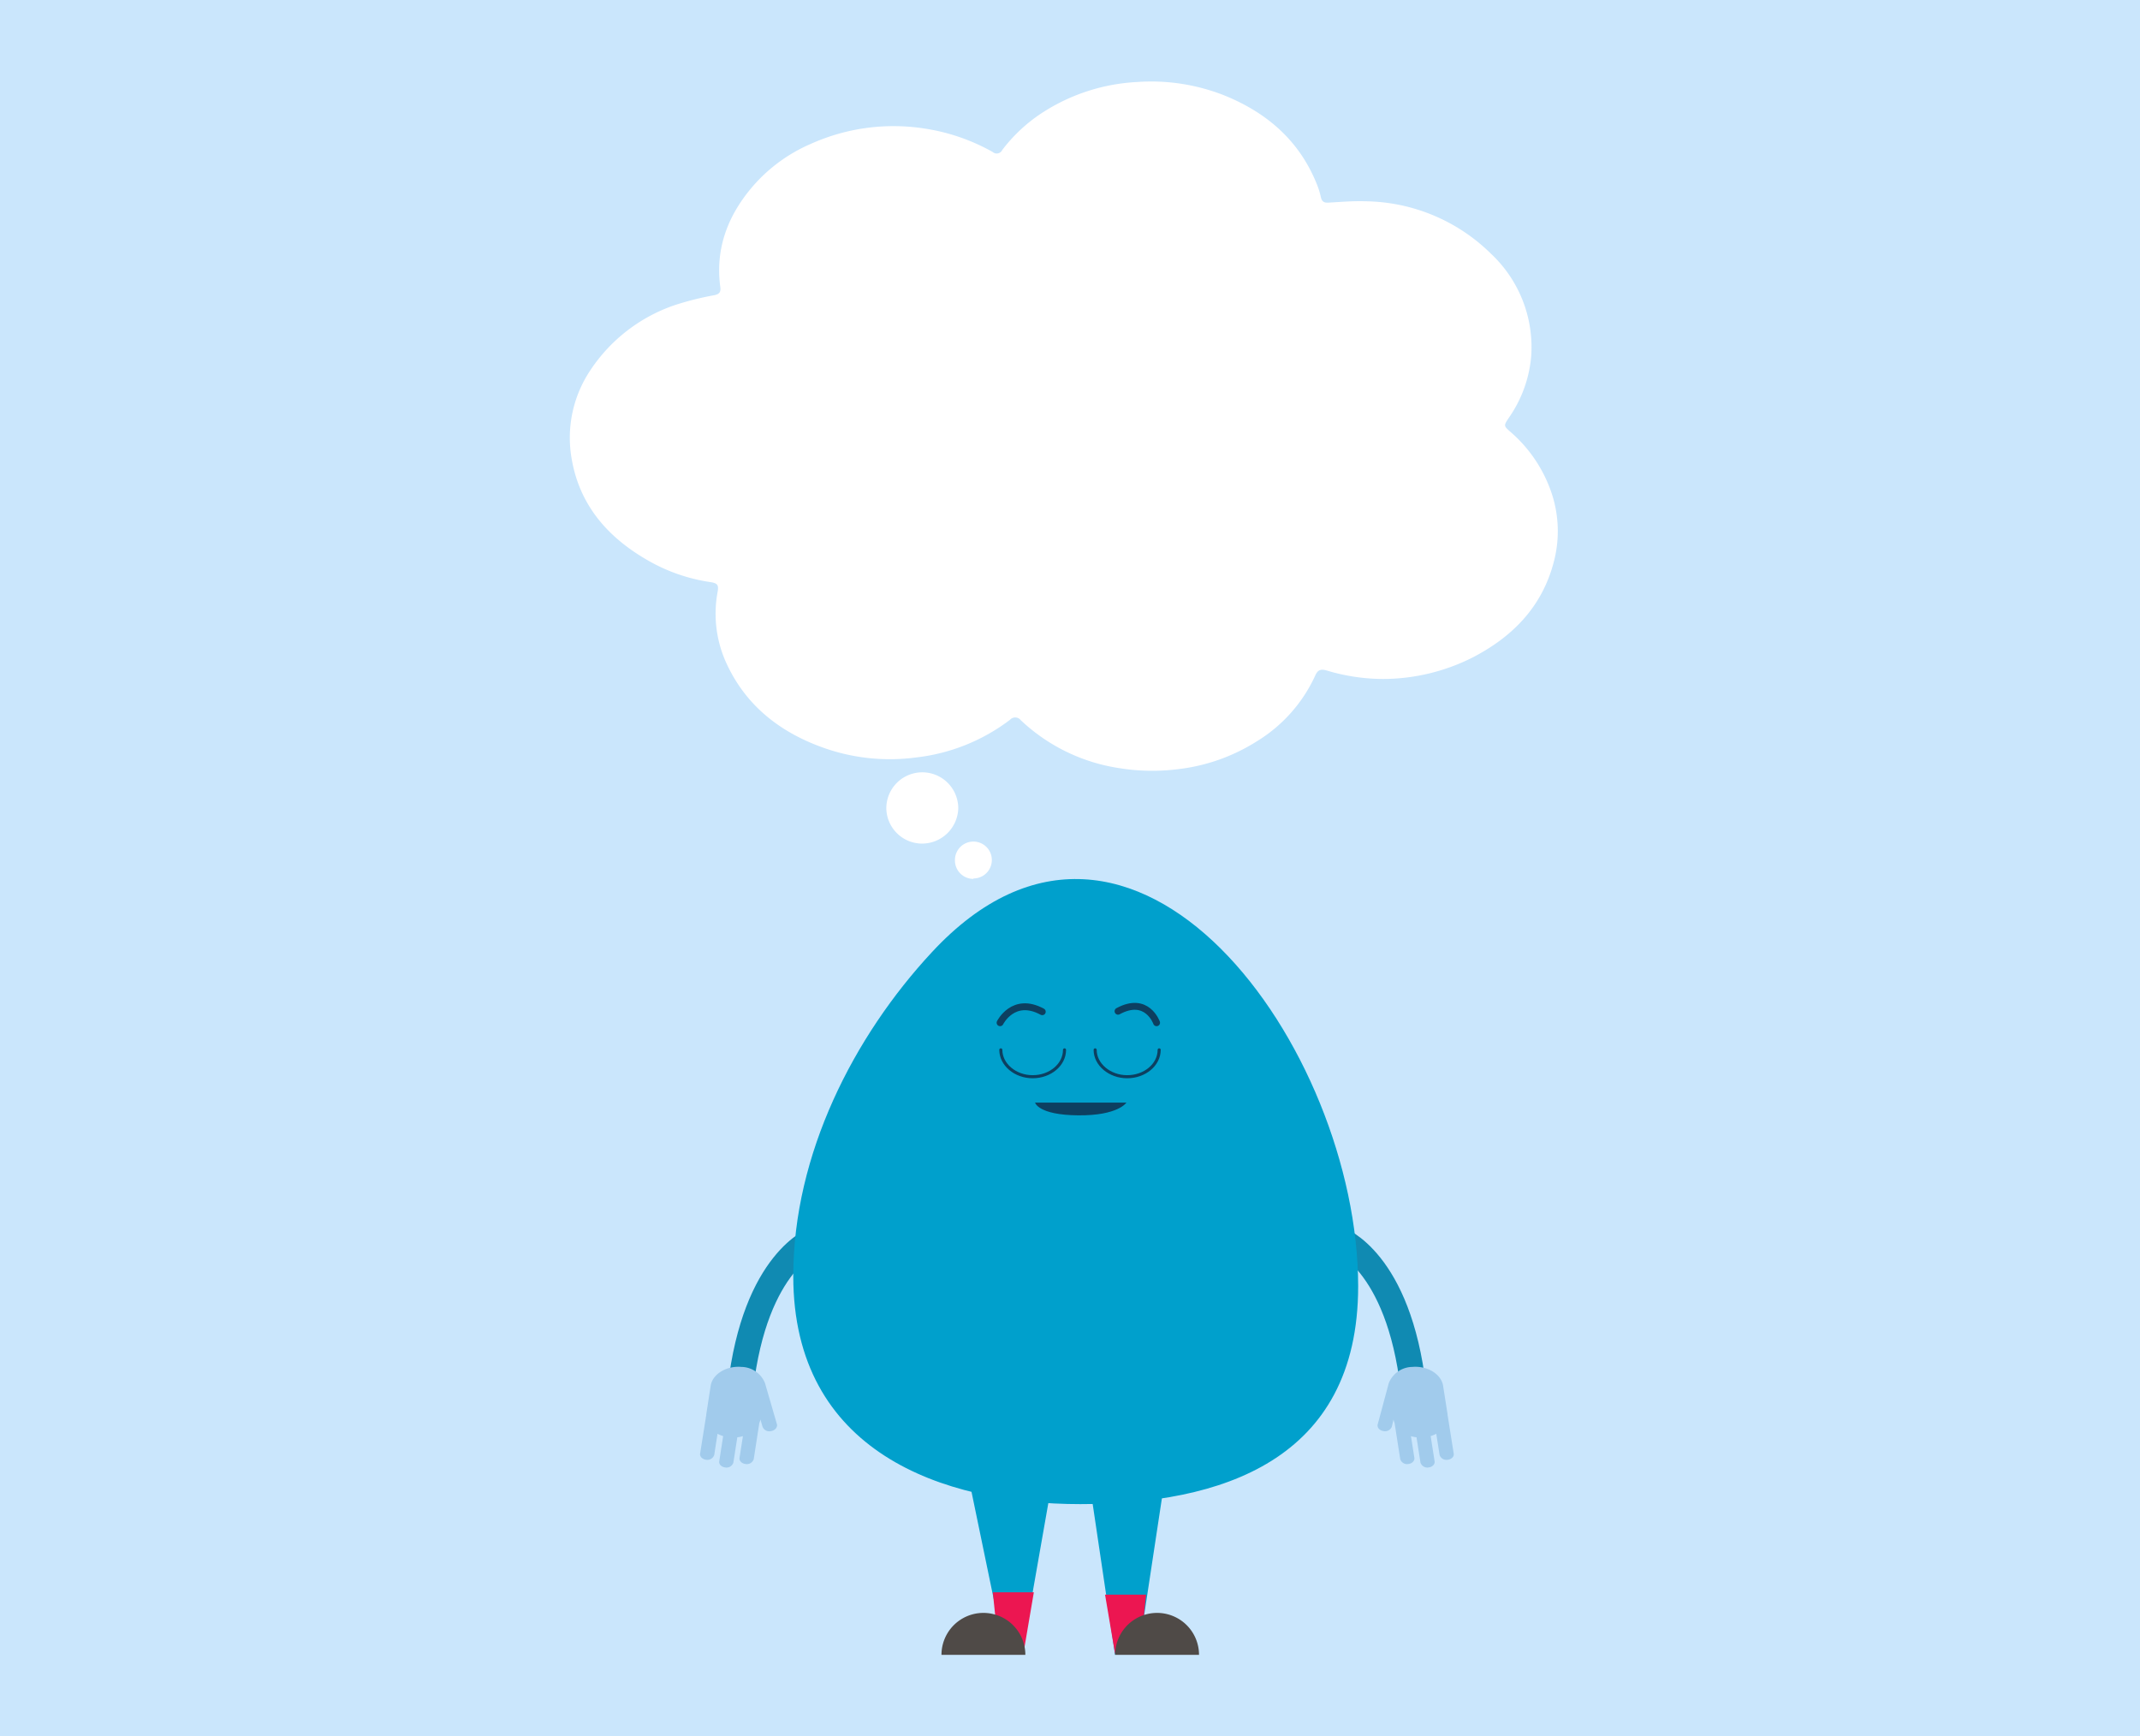 <svg id="Layer_1" data-name="Layer 1" xmlns="http://www.w3.org/2000/svg" viewBox="0 0 348 282.35"><rect x="0" y="0" width="348" height="282.35" fill="#333333" stroke="none"/><defs><style>.cls-1{fill:#cae6fc;}.cls-2{fill:#00a0cc;}.cls-3{fill:#ec1651;}.cls-4{fill:#4f4a47;}.cls-5,.cls-7,.cls-9{fill:none;stroke-linecap:round;stroke-miterlimit:10;}.cls-5{stroke:#108ab2;stroke-width:4.16px;}.cls-6{fill:#a1cbec;}.cls-7,.cls-9{stroke:#0d3f60;}.cls-7{stroke-width:1.12px;}.cls-8{fill:#0d3f60;}.cls-9{stroke-width:0.5px;}.cls-10{fill:#fff;}</style></defs><polyline class="cls-1" points="0 282.35 0 0 348 0 348 282.35"/><polyline class="cls-2" points="185.21 268.26 189.63 239.13 176.88 239.13 181.33 269.1 184.73 266.95"/><polyline class="cls-2" points="162.98 266.72 157.44 239.96 171.26 239.96 166.29 268.26 161.55 266.72"/><polygon class="cls-3" points="161.45 258.93 168.12 258.93 166.49 268.5 162.43 268.5 161.45 258.93"/><polygon class="cls-3" points="179.7 259.31 186.37 259.31 185.38 268.88 181.32 268.88 179.7 259.31"/><path class="cls-4" d="M153.1,269.1a6.82,6.82,0,1,1,13.64,0"/><path class="cls-4" d="M181.34,269.1a6.82,6.82,0,1,1,13.64,0"/><path class="cls-5" d="M217.68,201.54s9.76,3.37,12.16,24.25"/><path class="cls-6" d="M225.84,224.91a4.19,4.19,0,0,1,3.83-2.63c2.45-.21,4.69,1.16,5,3.05l.73,4.66a.31.31,0,0,0,0,.1s0,0,0,0l1,6.29c.08.49-.38.94-1,1a1.16,1.16,0,0,1-1.3-.8l-.54-3.43a5.28,5.28,0,0,1-.91.38l.64,4.1c.08.5-.39.94-1,1a1.17,1.17,0,0,1-1.3-.8l-.64-4.11a5.31,5.31,0,0,1-.9-.18l.55,3.53c.07.49-.39.94-1,1a1.16,1.16,0,0,1-1.3-.8l-.92-5.88a2.78,2.78,0,0,1-.17-.56l-.27,1.16a1.18,1.18,0,0,1-1.36.72h0c-.64-.09-1.06-.57-.95-1.06"/><path class="cls-5" d="M132.55,201.54s-9.76,3.37-12.15,24.25"/><path class="cls-6" d="M124.4,224.91a4.2,4.2,0,0,0-3.83-2.63c-2.45-.21-4.69,1.16-5,3.05l-.72,4.66a.38.38,0,0,0,0,.1l0,0-1,6.29c-.07.49.39.94,1,1a1.17,1.17,0,0,0,1.3-.8l.53-3.43a5.07,5.07,0,0,0,.92.38l-.64,4.1c-.08.5.38.94,1,1a1.16,1.16,0,0,0,1.3-.8l.64-4.11a5.24,5.24,0,0,0,.91-.18l-.55,3.53c-.08.49.38.94,1,1a1.17,1.17,0,0,0,1.31-.8l.91-5.88a2.81,2.81,0,0,0,.18-.56L124,232a1.17,1.17,0,0,0,1.36.72h0c.63-.09,1.06-.57,1-1.06"/><path class="cls-2" d="M129,207.51c0-19.78,9.83-39,22.55-52.68,32.79-35.33,69.31,15.67,69.31,54.32,0,28.52-22.58,35.44-45.18,35.44S129,236,129,207.51Z"/><path class="cls-7" d="M162.63,166.31s2.15-4.35,6.86-1.79"/><path class="cls-7" d="M188.08,166.31s-1.56-4.43-6.27-1.87"/><path class="cls-8" d="M183.17,179.3s-1.32,2.13-7.85,2.07-7-2.07-7-2.07Z"/><path class="cls-9" d="M173.11,170.72c0,2.41-2.32,4.37-5.18,4.37s-5.18-2-5.18-4.37"/><path class="cls-9" d="M188.5,170.72c0,2.41-2.33,4.37-5.2,4.37s-5.21-2-5.21-4.37"/><path class="cls-10" d="M224.93,110.41a31.94,31.94,0,0,1-9.22-1.39c-.91-.26-1.42-.1-1.82.81a24.41,24.41,0,0,1-9.53,10.73,30.46,30.46,0,0,1-12.72,4.51,33.66,33.66,0,0,1-9.82-.19A29.74,29.74,0,0,1,166,117.12a1.14,1.14,0,0,0-1.76-.07A31,31,0,0,1,149,123.17a32.25,32.25,0,0,1-15.44-1.7c-6.82-2.5-12.23-6.75-15.37-13.48a19.31,19.31,0,0,1-1.5-11.7c.21-1.16,0-1.45-1.16-1.63a28.77,28.77,0,0,1-10.31-3.61C98.86,87.37,94.33,82.23,93,74.82a19.72,19.72,0,0,1,3-14.61A26.86,26.86,0,0,1,109.6,49.66,48.42,48.42,0,0,1,116.18,48c.82-.18,1.06-.52.95-1.34-.82-6.16,1.16-11.45,5.07-16.11a26.14,26.14,0,0,1,9.6-7.13,32.78,32.78,0,0,1,18.47-2.53,32.44,32.44,0,0,1,11.15,3.82,1,1,0,0,0,1.57-.33,25.91,25.91,0,0,1,6.85-6.27,31.24,31.24,0,0,1,15-4.77,32.36,32.36,0,0,1,14.32,2.2c6.82,2.78,12.05,7.26,14.9,14.21a13.61,13.61,0,0,1,.74,2.32c.16.73.54.92,1.24.88,2-.11,4-.29,5.94-.22A29.59,29.59,0,0,1,242.5,41.3,20.81,20.81,0,0,1,249,57.9,20.49,20.49,0,0,1,245.32,68c-.79,1.2-.8,1.26.25,2.18a22.67,22.67,0,0,1,6.38,9,19.54,19.54,0,0,1,.66,12.43c-1.93,7.14-6.66,11.93-13.05,15.26A32.46,32.46,0,0,1,224.93,110.41Z"/><path class="cls-10" d="M144.13,131.44a5.85,5.85,0,0,1,11.7,0,5.9,5.9,0,0,1-5.83,5.74A5.83,5.83,0,0,1,144.13,131.44Z"/><path class="cls-10" d="M158.29,142.92a3,3,0,0,1-3-3.07,3,3,0,0,1,3-3,3,3,0,1,1,0,6Z"/></svg>